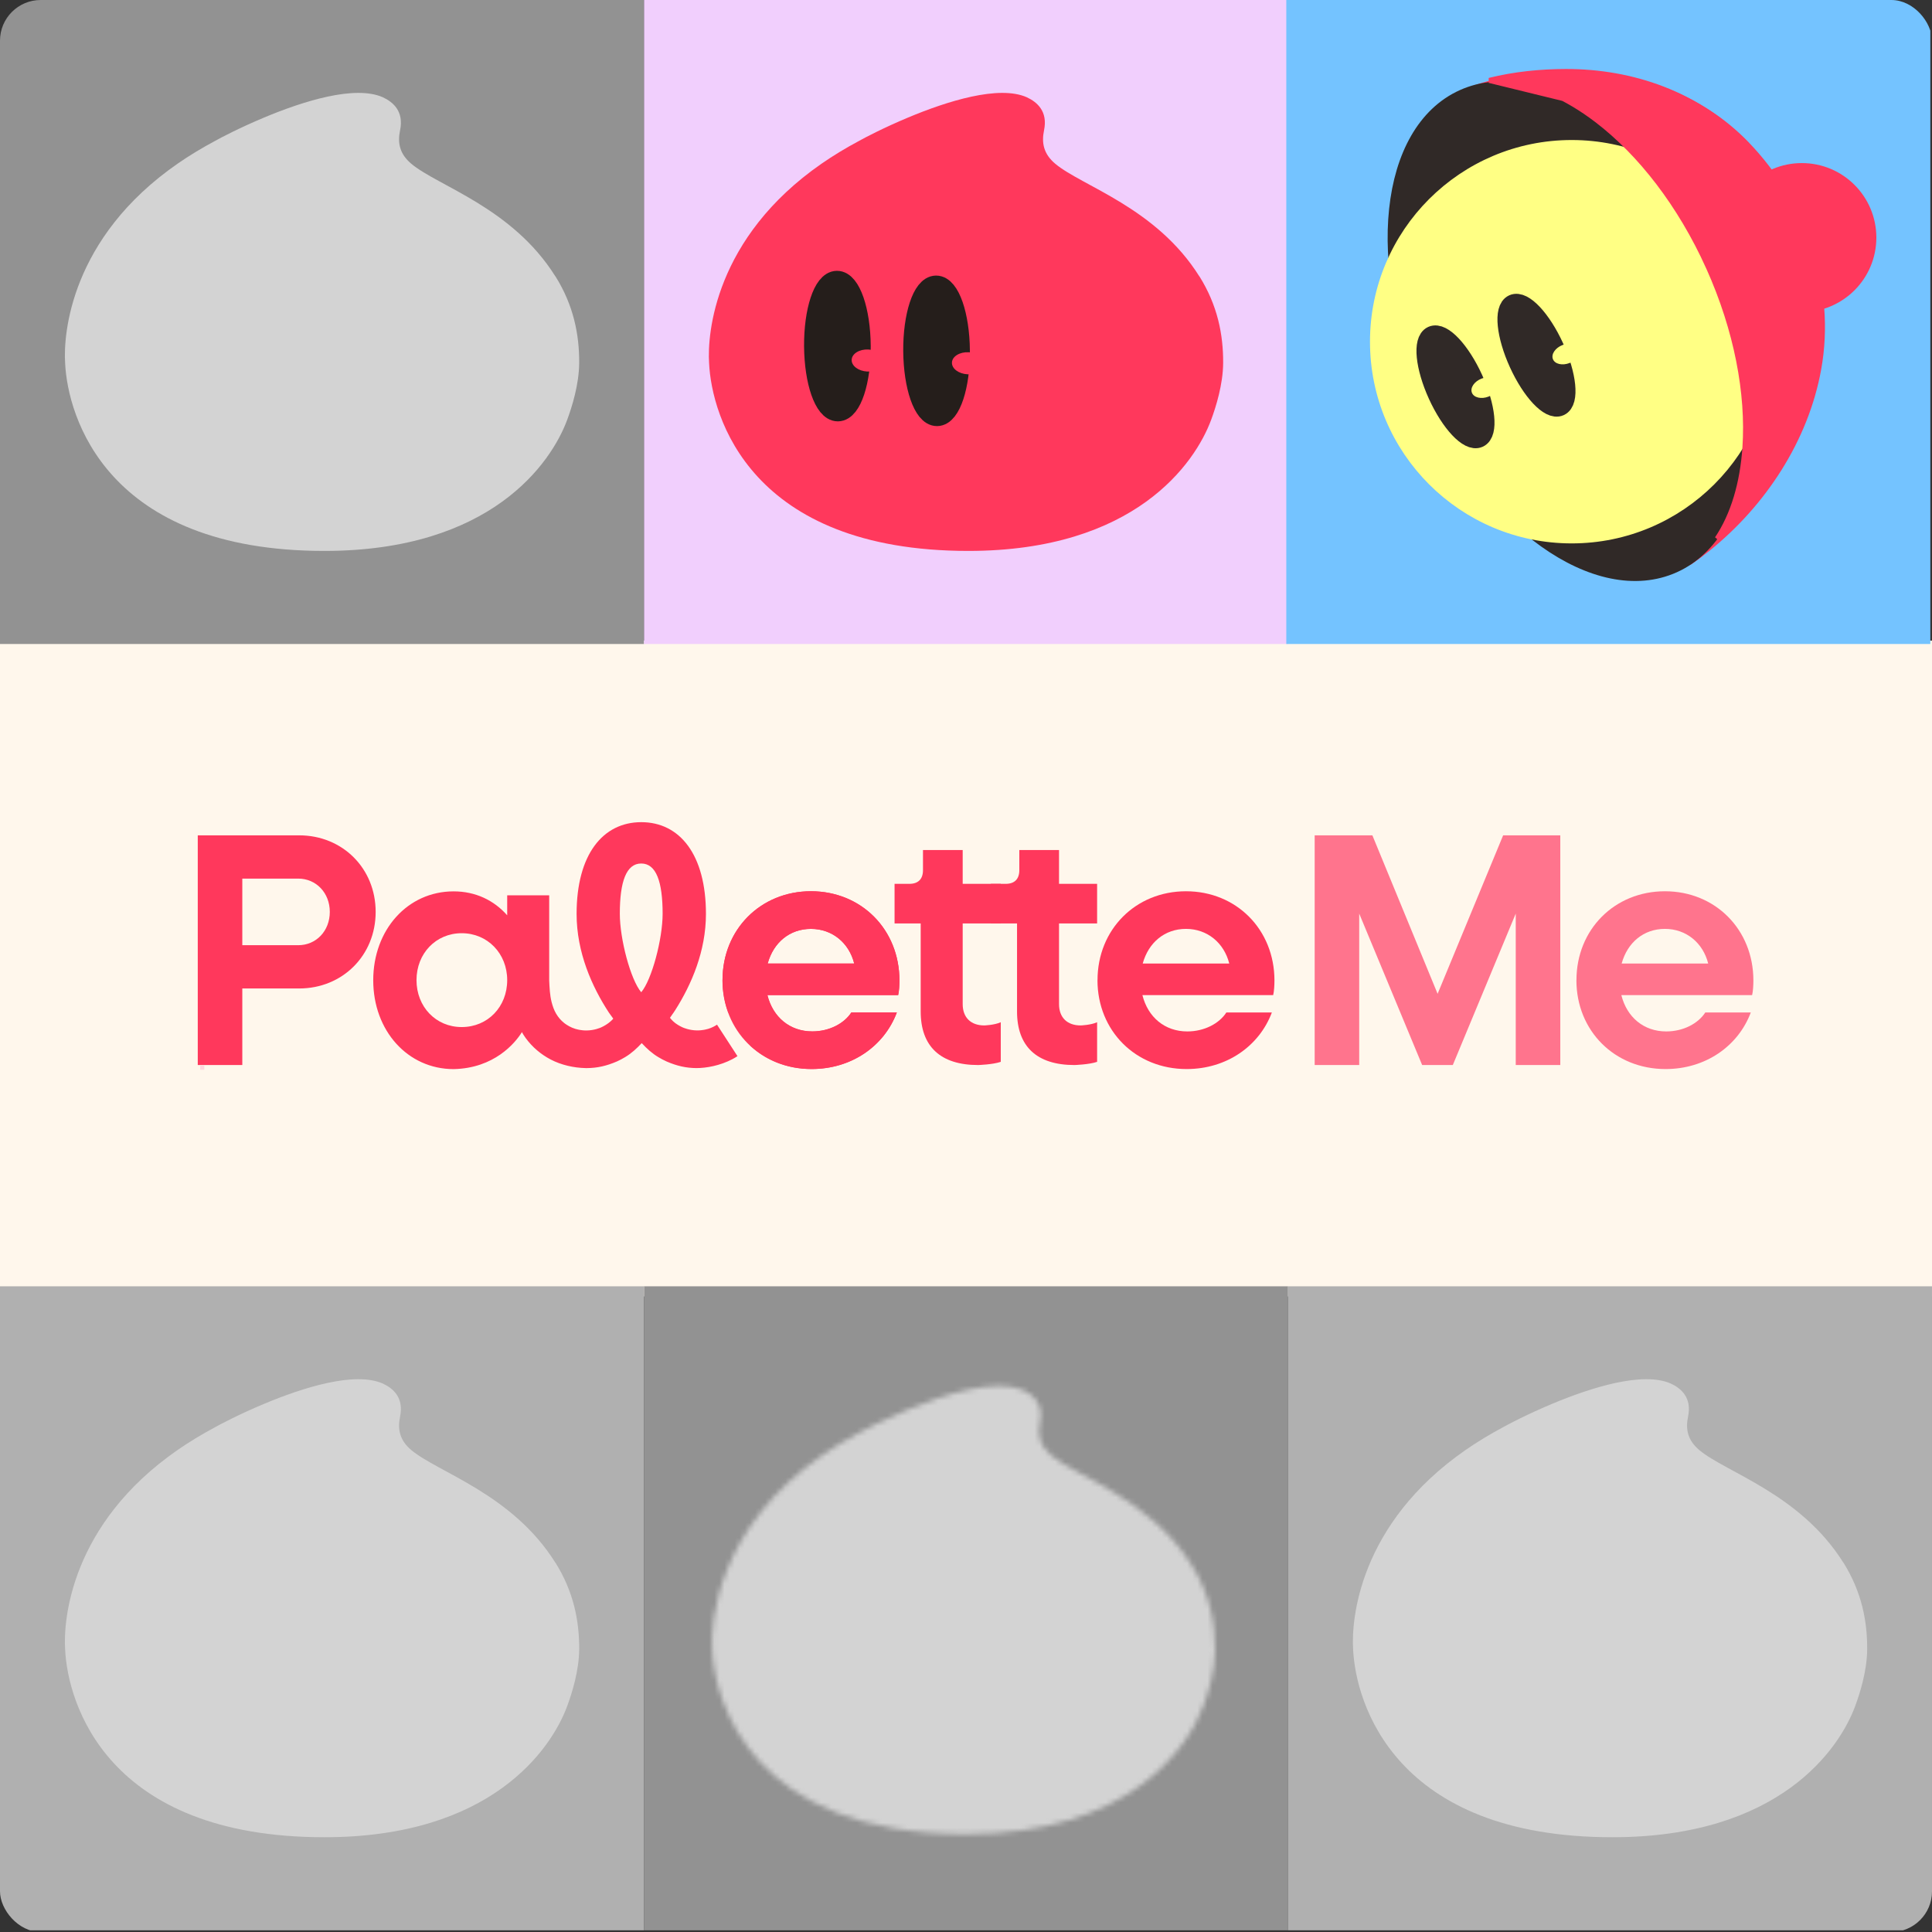 <svg width="380" height="380" viewBox="0 0 380 380" fill="none" xmlns="http://www.w3.org/2000/svg">
<rect x="0" y="0" width="380" height="380" fill="#333333" stroke="none"/>
<g clip-path="url(#clip0_3075_1928)">
<rect y="126" width="380" height="129" fill="#FFF7EC"/>
<path d="M126.67 0H0V126.67H126.67V0Z" fill="#929292"/>
<path d="M253.342 0H126.672V126.67H253.342V0Z" fill="#F1CFFD"/>
<path d="M40.189 209.6H39.379V210.41H40.189V209.6Z" fill="#FFD7DE"/>
<path d="M258.559 164.3H269.929L282.759 195.47L295.649 164.3H306.889V209.48H298.129V179.69L285.749 209.48H279.719L267.339 179.69V209.48H258.579V164.3H258.559Z" fill="#FF748D"/>
<path d="M310.069 192.78C310.069 182.83 317.559 175.3 327.469 175.3C337.379 175.3 344.869 182.83 344.869 192.85C344.869 193.7 344.809 194.95 344.619 195.73H318.899C319.979 200.05 323.279 202.87 327.729 202.87C331.099 202.87 334.019 201.3 335.409 199.14H344.359C341.879 205.75 335.469 210.27 327.589 210.27C317.559 210.27 310.059 202.74 310.059 192.79L310.069 192.78ZM318.959 189.51H335.979C334.959 185.45 331.659 182.7 327.469 182.7C323.279 182.7 320.099 185.38 318.959 189.51Z" fill="#FF748D"/>
<path d="M38.898 164.3H58.838C67.348 164.3 73.888 170.78 73.888 179.36C73.888 187.94 67.348 194.42 58.838 194.42H47.658V209.48H38.898V164.3ZM47.658 172.81V185.91H58.648C62.208 185.91 64.868 183.09 64.868 179.36C64.868 175.63 62.198 172.81 58.648 172.81H47.658Z" fill="#FF385C"/>
<path d="M142.108 192.78C142.108 182.83 149.598 175.3 159.508 175.3C169.418 175.3 176.908 182.83 176.908 192.85C176.908 193.7 176.848 194.95 176.658 195.73H150.938C152.018 200.05 155.318 202.87 159.768 202.87C163.138 202.87 166.058 201.3 167.448 199.14H176.398C173.918 205.75 167.508 210.27 159.628 210.27C149.598 210.27 142.098 202.74 142.098 192.79L142.108 192.78ZM150.998 189.51H168.018C166.998 185.45 163.698 182.7 159.508 182.7C155.318 182.7 152.138 185.38 150.998 189.51Z" fill="#FF385C"/>
<path d="M215.869 192.78C215.869 182.83 223.359 175.3 233.269 175.3C243.179 175.3 250.669 182.83 250.669 192.85C250.669 193.7 250.609 194.95 250.419 195.73H224.699C225.779 200.05 229.079 202.87 233.529 202.87C236.899 202.87 239.819 201.3 241.209 199.14H250.159C247.679 205.75 241.269 210.27 233.389 210.27C223.359 210.27 215.859 202.74 215.859 192.79L215.869 192.78ZM224.759 189.51H241.779C240.759 185.45 237.459 182.7 233.269 182.7C229.079 182.7 225.899 185.38 224.759 189.51Z" fill="#FF385C"/>
<path d="M181.089 198.94V181.63H175.949V173.84H178.869C180.579 173.84 181.539 172.92 181.539 171.16V167.19H189.349V173.84H196.839V181.63H189.349V197.5C189.349 200.12 190.939 201.69 193.599 201.69C193.599 201.69 195.579 201.63 196.839 201.06V208.85C195.279 209.39 192.389 209.48 192.389 209.48C184.959 209.48 181.089 205.81 181.089 198.94Z" fill="#FF385C"/>
<path d="M200.038 198.94V181.63H194.898V173.84H197.818C199.528 173.84 200.488 172.92 200.488 171.16V167.19H208.298V173.84H215.788V181.63H208.298V197.5C208.298 200.12 209.888 201.69 212.548 201.69C212.548 201.69 214.528 201.63 215.788 201.06V208.85C214.228 209.39 211.338 209.48 211.338 209.48C203.908 209.48 200.038 205.81 200.038 198.94Z" fill="#FF385C"/>
<path d="M144.339 196.88C144.419 196.51 144.449 196.18 144.449 196.18C144.619 195.96 149.649 202.97 149.649 202.97C149.539 203.19 149.129 203.79 148.919 204.07C148.469 204.69 148.029 205.19 147.559 205.66C150.649 208.53 154.849 210.26 159.629 210.26C167.509 210.26 173.919 205.74 176.399 199.13H167.449C166.049 201.29 163.129 202.86 159.769 202.86C155.329 202.86 152.019 200.04 150.939 195.72H176.659C176.849 194.93 176.909 193.69 176.909 192.84C176.909 182.82 169.419 175.29 159.509 175.29C149.599 175.29 142.109 182.82 142.109 192.77C142.109 195.09 142.529 197.27 143.279 199.26C143.459 198.98 143.619 198.71 143.719 198.5C144.079 197.78 144.269 197.18 144.339 196.87V196.88ZM159.499 182.7C163.689 182.7 166.989 185.45 168.009 189.51H150.989C152.129 185.38 155.309 182.7 159.499 182.7Z" fill="#FF385C"/>
<path d="M141.06 201.52C140.65 201.79 140.04 202.14 139.3 202.36C138.89 202.48 138.5 202.55 138.43 202.56C138.15 202.61 137.65 202.68 137.04 202.67C135.59 202.64 134.5 202.18 134.23 202.06C134.23 202.06 133.5 201.74 132.83 201.24C132.51 201 132.21 200.7 132.11 200.58C132.08 200.54 131.81 200.26 131.77 200.18L131.74 200.21L131.78 200.18C131.85 200.08 131.98 199.89 132.13 199.67C132.37 199.34 132.6 199.01 132.82 198.66C136.01 193.63 138.85 187.08 138.85 179.75C138.85 168.09 133.7 161.71 126.13 161.71C118.56 161.71 113.41 168.09 113.41 179.75C113.41 187.34 116.44 194.09 119.77 199.18C119.78 199.2 120.39 200.02 120.53 200.23L120.62 200.36C120.52 200.47 120.45 200.54 120.4 200.6C120.29 200.72 119.97 201.01 119.65 201.25C118.98 201.75 118.25 202.07 118.25 202.07C117.98 202.19 116.89 202.65 115.44 202.68C114.83 202.69 114.32 202.62 114.05 202.57C113.98 202.56 113.58 202.49 113.18 202.37C112.27 202.1 111.54 201.63 111.15 201.35C111.11 201.32 111.03 201.26 110.93 201.18C110.31 200.69 109.79 200.07 109.39 199.39C108.97 198.68 108.71 197.92 108.5 197.12C108.14 195.72 108.09 194.29 108.02 192.85C108.02 191.79 108.02 177.18 108.02 176.1H99.76V180.03C97.16 177.08 93.54 175.32 89.22 175.32C80.2 175.32 73.41 182.85 73.41 192.8C73.41 202.75 80.21 210.28 89.22 210.28C97.2 210.12 101.32 205.17 102.66 203C102.77 203.26 103.2 203.9 103.4 204.18C104.7 205.95 106.36 207.37 108.31 208.39C110.4 209.48 112.84 210.03 115.2 210.08C115.3 210.08 115.4 210.08 115.49 210.08C117.45 210.06 119.23 209.68 121.33 208.78C121.92 208.52 122.46 208.22 122.96 207.92C124.17 207.2 125.22 206.24 126.22 205.17C127.22 206.25 128.28 207.21 129.48 207.92C129.99 208.22 130.52 208.52 131.11 208.78C133.21 209.69 134.99 210.06 136.95 210.08C138.9 210.08 141.59 209.62 144.08 208.31C144.4 208.14 144.75 207.93 145.05 207.73L141.03 201.54L141.06 201.52ZM90.81 202.01C85.73 202.01 81.92 198.02 81.92 192.78C81.92 187.54 85.73 183.55 90.81 183.55C95.89 183.55 99.76 187.54 99.76 192.78C99.76 198.02 95.95 202.01 90.81 202.01ZM126.12 195.16C124.02 192.68 121.91 184.69 121.91 179.73C121.91 173.38 123.19 169.84 126.12 169.84C129.05 169.84 130.33 173.38 130.33 179.73C130.33 184.69 128.2 192.71 126.12 195.16Z" fill="#FF385C"/>
<path d="M235.889 54.35C227.429 40.84 212.809 36.61 207.569 32.22C205.239 30.27 204.839 28.08 205.349 25.63C206.129 21.89 203.979 20.07 201.959 19.13C196.449 16.69 186.279 19.91 178.649 23.1C173.769 25.14 169.919 27.17 169.009 27.69C166.309 29.13 163.849 30.63 161.609 32.18C140.549 46.78 139.089 65.7 139.469 71.42C139.959 81.87 147.559 108.36 190.459 108.36C223.259 108.36 235.069 91.07 238.209 82.6C239.169 80.01 240.549 75.61 240.579 71.4C240.609 65.84 239.499 60.08 235.889 54.32V54.35Z" fill="#FF385C"/>
<path d="M184.304 81.485C186.64 81.468 188.492 75.866 188.44 68.974C188.388 62.081 186.453 56.508 184.117 56.526C181.78 56.543 179.929 62.145 179.98 69.037C180.032 75.93 181.968 81.503 184.304 81.485Z" fill="#251E1B" stroke="#251E1B" stroke-width="4.65" stroke-miterlimit="10"/>
<path d="M164.8 80.552C167.136 80.534 168.988 74.933 168.936 68.04C168.885 61.148 166.949 55.575 164.613 55.592C162.277 55.61 160.425 61.211 160.476 68.104C160.528 74.996 162.464 80.569 164.8 80.552Z" fill="#251E1B" stroke="#251E1B" stroke-width="4.65" stroke-miterlimit="10"/>
<path d="M193.588 71.608C193.647 70.411 192.273 69.37 190.519 69.283C188.765 69.197 187.295 70.097 187.236 71.294C187.177 72.491 188.551 73.531 190.305 73.618C192.059 73.705 193.529 72.805 193.588 71.608Z" fill="#FF385C"/>
<path d="M173.866 71.067C173.925 69.87 172.551 68.829 170.797 68.742C169.043 68.656 167.573 69.556 167.513 70.753C167.454 71.95 168.828 72.99 170.582 73.077C172.336 73.164 173.806 72.264 173.866 71.067Z" fill="#FF385C"/>
<path d="M109.229 54.35C100.769 40.84 86.149 36.61 80.909 32.22C78.579 30.27 78.179 28.08 78.689 25.63C79.469 21.89 77.319 20.07 75.299 19.13C69.789 16.69 59.619 19.91 51.989 23.1C47.109 25.14 43.259 27.17 42.349 27.69C39.649 29.13 37.189 30.63 34.949 32.18C13.889 46.78 12.429 65.7 12.809 71.42C13.299 81.87 20.899 108.36 63.799 108.36C96.599 108.36 108.409 91.07 111.549 82.6C112.509 80.01 113.889 75.61 113.919 71.4C113.949 65.84 112.839 60.08 109.229 54.32V54.35Z" fill="#D3D3D3"/>
<path d="M379.67 0H253V126.67H379.67V0Z" fill="#74C3FF"/>
<path d="M354.4 59.401C361.398 59.401 367.07 53.728 367.07 46.73C367.07 39.733 361.398 34.06 354.4 34.06C347.403 34.06 341.73 39.733 341.73 46.73C341.73 53.728 347.403 59.401 354.4 59.401Z" fill="#FF385C" stroke="#FF385C" stroke-width="3.97" stroke-linecap="round" stroke-linejoin="round"/>
<path d="M342.539 29.39C333.659 20.19 321.399 15.89 308.759 15.91C302.699 15.92 296.399 16.7 290.629 18.65C305.219 14.74 324.619 29.42 335.289 53.11C345.899 76.67 344.109 100.79 331.699 109.25C332.829 108.47 333.939 107.64 335.009 106.77C345.659 98.2 353.799 85.88 356.249 72.33C359.059 56.84 353.379 40.62 342.529 29.39H342.539Z" fill="#FF385C" stroke="#FF385C" stroke-width="3.97" stroke-linecap="round" stroke-linejoin="round"/>
<path d="M326.723 105.167C338.945 99.664 340.772 77.256 330.805 55.118C320.837 32.981 302.848 19.495 290.626 24.999C278.404 30.502 276.577 52.909 286.544 75.047C296.512 97.185 314.501 110.67 326.723 105.167Z" stroke="#221815" stroke-width="3.38" stroke-miterlimit="10"/>
<path d="M329.118 111.009C343.924 104.342 346.68 78.404 335.275 53.073C323.869 27.742 302.621 12.612 287.816 19.278C273.01 25.945 270.254 51.883 281.659 77.214C293.064 102.545 314.312 117.675 329.118 111.009Z" fill="#302927"/>
<path d="M329.118 111.009C343.924 104.342 346.68 78.404 335.275 53.073C323.869 27.742 302.621 12.612 287.816 19.278C273.01 25.945 270.254 51.883 281.659 77.214C293.064 102.545 314.312 117.675 329.118 111.009Z" stroke="#302927" stroke-width="3.39" stroke-miterlimit="10"/>
<path d="M309.131 105.88C330.488 105.88 347.801 88.567 347.801 67.21C347.801 45.853 330.488 28.54 309.131 28.54C287.774 28.54 270.461 45.853 270.461 67.21C270.461 88.567 287.774 105.88 309.131 105.88Z" fill="#FFFF84" stroke="#FFFF84" stroke-width="2" stroke-miterlimit="10"/>
<path d="M306.731 79.795C308.59 78.948 308.071 73.816 305.572 68.334C303.072 62.851 299.538 59.094 297.679 59.942C295.82 60.789 296.339 65.921 298.839 71.403C301.338 76.886 304.872 80.643 306.731 79.795Z" fill="#302927" stroke="#302927" stroke-width="4.07" stroke-miterlimit="10"/>
<path d="M290.801 86.01C292.661 85.162 292.142 80.031 289.642 74.548C287.142 69.066 283.609 65.309 281.749 66.156C279.89 67.004 280.409 72.136 282.909 77.618C285.409 83.101 288.942 86.858 290.801 86.01Z" fill="#302927" stroke="#302927" stroke-width="4.07" stroke-miterlimit="10"/>
<path d="M308.718 71.398C310.149 70.842 311.001 69.598 310.621 68.62C310.24 67.642 308.772 67.3 307.341 67.856C305.91 68.412 305.058 69.656 305.438 70.634C305.818 71.612 307.287 71.954 308.718 71.398Z" fill="#FFFF84"/>
<path d="M292.784 78.004C294.215 77.448 295.067 76.204 294.687 75.226C294.307 74.248 292.839 73.906 291.408 74.463C289.977 75.019 289.125 76.263 289.505 77.241C289.885 78.219 291.353 78.561 292.784 78.004Z" fill="#FFFF84"/>
<path d="M307.972 14.57C321.021 14.55 333.652 18.992 342.782 28.457L342.929 28.61H342.939C354.033 40.211 359.815 56.856 356.94 72.741C354.619 85.529 347.384 97.266 337.742 105.961C340.906 101.263 342.742 95.039 343.215 87.974C343.922 77.435 341.606 64.944 336.058 52.615L336.057 52.615C330.474 40.211 322.598 30.151 314.186 23.697C307.96 18.922 301.403 16.095 295.248 15.801C299.433 14.948 303.755 14.577 307.972 14.57ZM307.972 14.57L307.972 14.07M307.972 14.57L307.972 14.07M307.972 14.07C321.132 14.05 333.902 18.53 343.142 28.11L292.927 15.813C297.831 14.593 302.98 14.078 307.972 14.07Z" fill="#FF385C" stroke="#FF385C"/>
<path d="M253.342 253H126.672V379.67H253.342V253Z" fill="#929292"/>
<mask id="mask0_3075_1928" style="mask-type:luminance" maskUnits="userSpaceOnUse" x="140" y="272" width="99" height="89">
<path d="M234.422 307.89C226.145 294.673 211.843 290.535 206.717 286.24C204.438 284.333 204.046 282.19 204.545 279.794C205.308 276.135 203.205 274.354 201.229 273.435C195.839 271.048 185.89 274.198 178.425 277.319C173.651 279.314 169.885 281.3 168.995 281.809C166.354 283.218 163.947 284.685 161.756 286.201C141.134 300.504 139.706 319.013 140.087 324.608C140.566 334.831 148.001 360.745 189.969 360.745C222.056 360.745 233.61 343.831 236.681 335.545C237.621 333.012 238.971 328.707 239 324.589C239.029 319.149 237.943 313.515 234.412 307.88L234.422 307.89Z" fill="white"/>
</mask>
<g mask="url(#mask0_3075_1928)">
<mask id="mask1_3075_1928" style="mask-type:luminance" maskUnits="userSpaceOnUse" x="135" y="267" width="109" height="99">
<path d="M243.903 267.711H135.148V365.646H243.903V267.711Z" fill="white"/>
</mask>
<g mask="url(#mask1_3075_1928)">
<rect x="135.148" y="267.682" width="108.94" height="98.14" fill="#D3D3D3"/>
</g>
</g>
<path d="M379.998 253H253.328V379.67H379.998V253Z" fill="#B0B0B0"/>
<path d="M362.561 307.35C354.101 293.84 339.481 289.61 334.241 285.22C331.911 283.27 331.511 281.08 332.021 278.63C332.801 274.89 330.651 273.07 328.631 272.13C323.121 269.69 312.951 272.91 305.321 276.1C300.441 278.14 296.591 280.17 295.681 280.69C292.981 282.13 290.521 283.63 288.281 285.18C267.221 299.78 265.761 318.7 266.141 324.42C266.631 334.87 274.231 361.36 317.131 361.36C349.931 361.36 361.741 344.07 364.881 335.6C365.841 333.01 367.221 328.61 367.251 324.4C367.281 318.84 366.171 313.08 362.561 307.32V307.35Z" fill="#D3D3D3"/>
<path d="M126.67 253H0V379.67H126.67V253Z" fill="#B0B0B0"/>
<path d="M109.229 307.35C100.769 293.84 86.149 289.61 80.909 285.22C78.579 283.27 78.179 281.08 78.689 278.63C79.469 274.89 77.319 273.07 75.299 272.13C69.789 269.69 59.619 272.91 51.989 276.1C47.109 278.14 43.259 280.17 42.349 280.69C39.649 282.13 37.189 283.63 34.949 285.18C13.889 299.78 12.429 318.7 12.809 324.42C13.299 334.87 20.899 361.36 63.799 361.36C96.599 361.36 108.409 344.07 111.549 335.6C112.509 333.01 113.889 328.61 113.919 324.4C113.949 318.84 112.839 313.08 109.229 307.32V307.35Z" fill="#D3D3D3"/>
</g>
<defs>
<clipPath id="clip0_3075_1928">
<rect width="380" height="380" rx="8" fill="white"/>
</clipPath>
</defs>
</svg>
